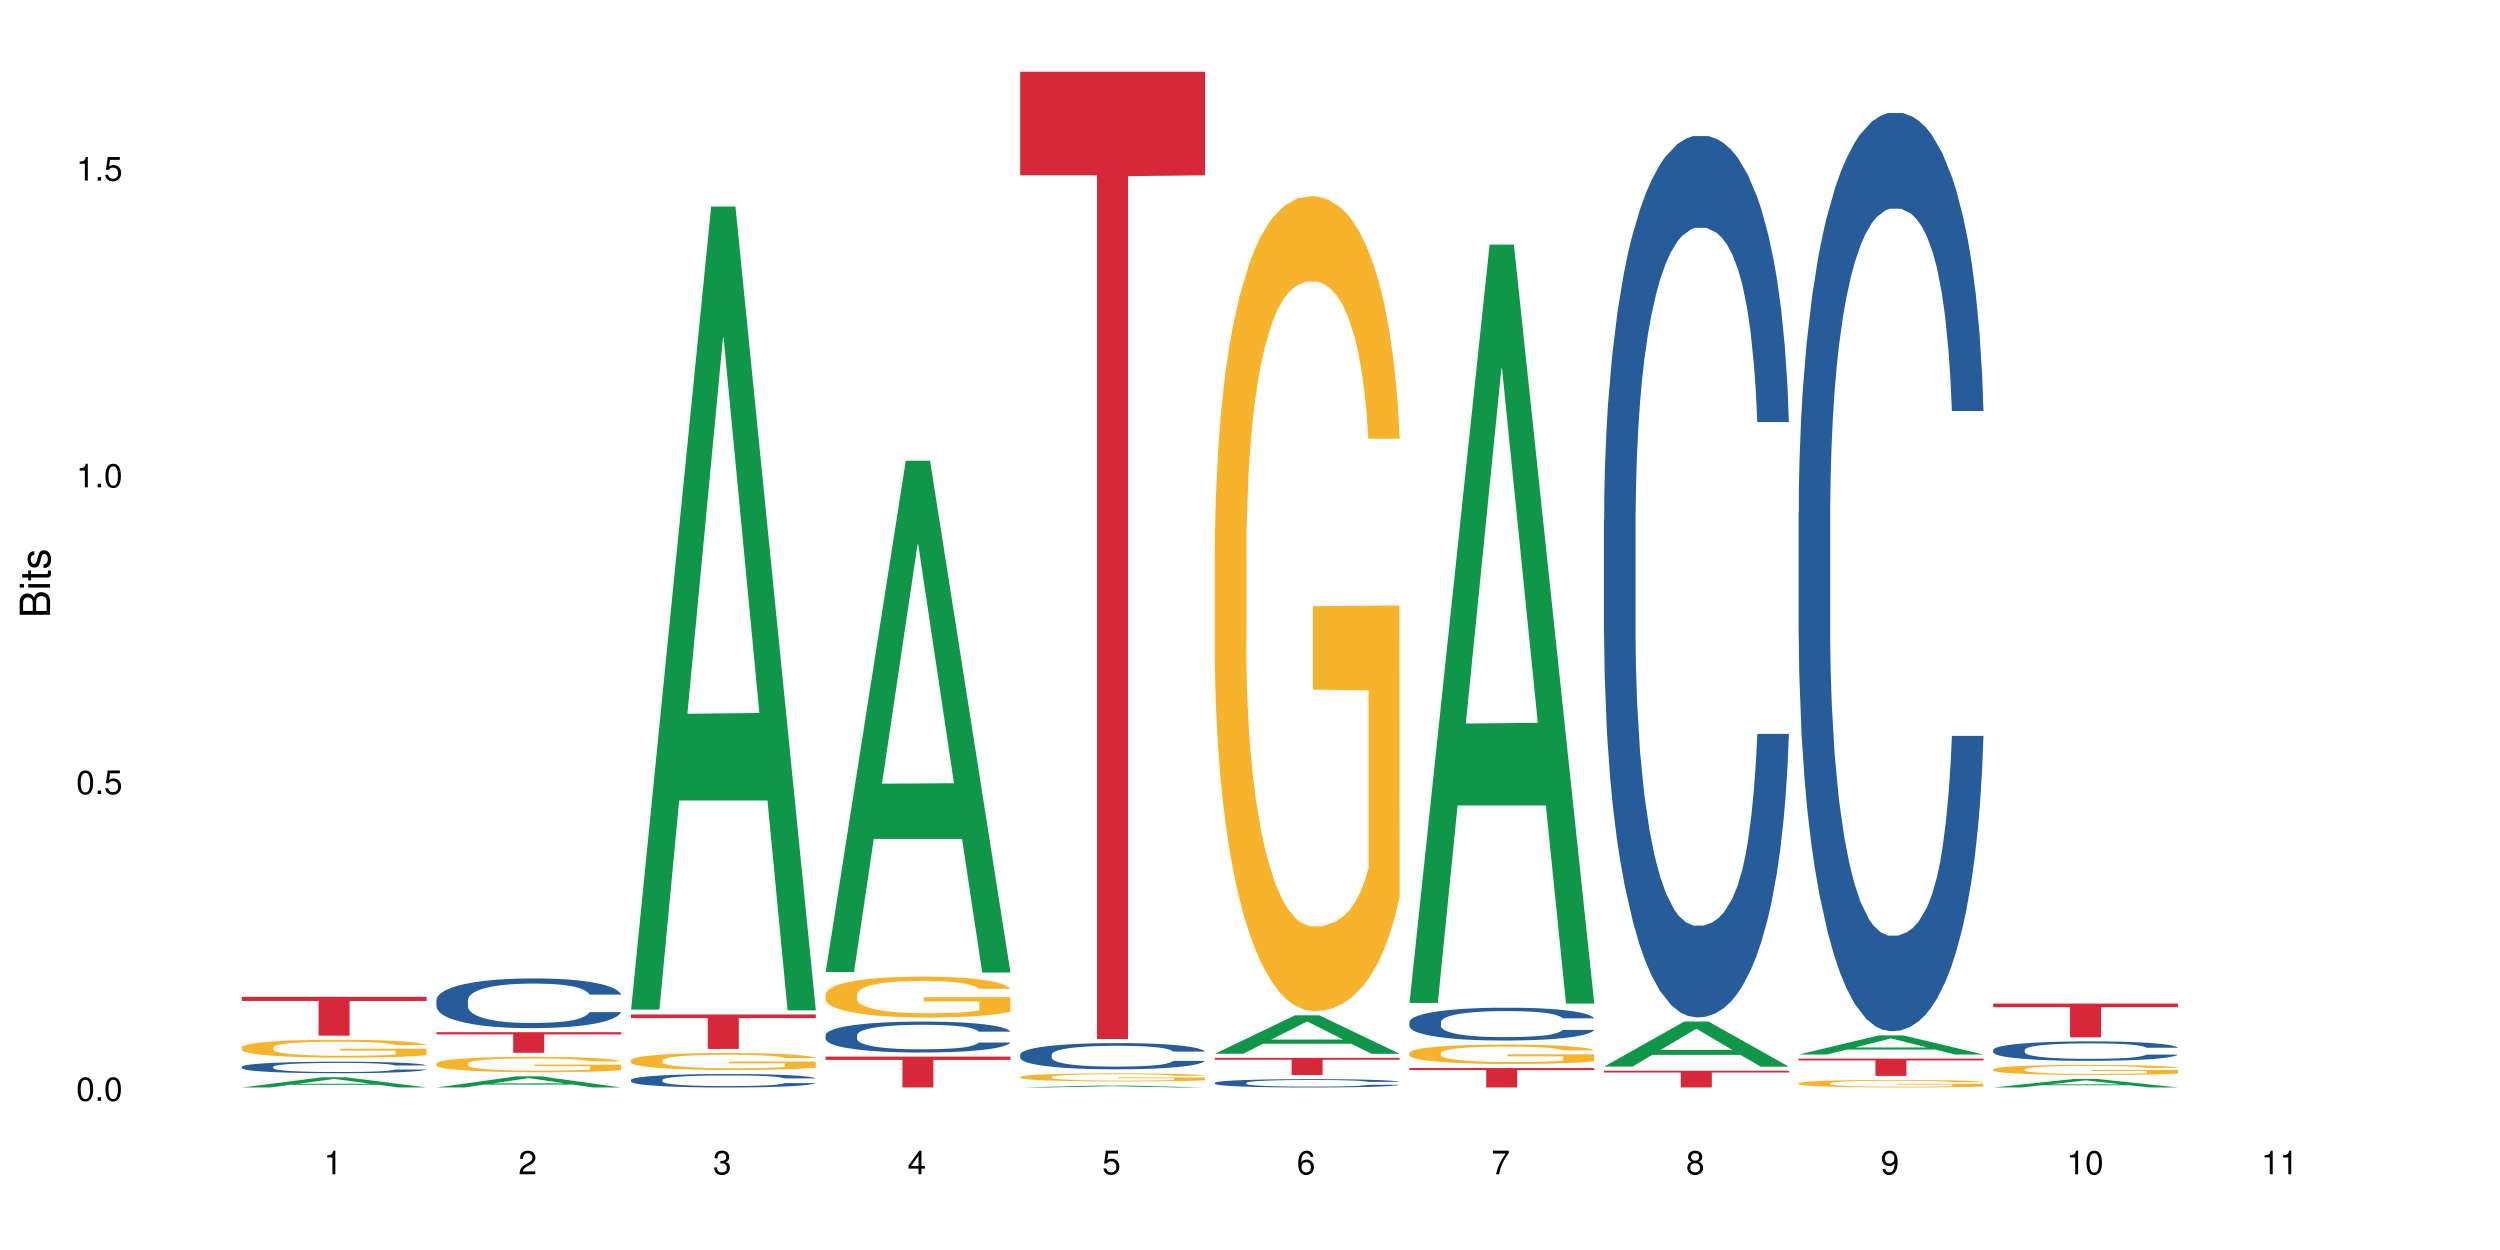 <?xml version="1.0" encoding="UTF-8"?>
<svg xmlns="http://www.w3.org/2000/svg" xmlns:xlink="http://www.w3.org/1999/xlink" width="720pt" height="360pt" viewBox="0 0 720 360" version="1.1">
<defs>
<g>
<symbol overflow="visible" id="glyph0-0">
<path style="stroke:none;" d=""/>
</symbol>
<symbol overflow="visible" id="glyph0-1">
<path style="stroke:none;" d="M 2.641 -6.797 C 2 -6.797 1.422 -6.531 1.078 -6.047 C 0.641 -5.453 0.406 -4.547 0.406 -3.297 C 0.406 -1 1.188 0.219 2.641 0.219 C 4.078 0.219 4.859 -1 4.859 -3.234 C 4.859 -4.562 4.656 -5.438 4.203 -6.047 C 3.844 -6.531 3.281 -6.797 2.641 -6.797 Z M 2.641 -6.047 C 3.547 -6.047 4 -5.125 4 -3.312 C 4 -1.375 3.562 -0.484 2.625 -0.484 C 1.734 -0.484 1.281 -1.422 1.281 -3.281 C 1.281 -5.141 1.734 -6.047 2.641 -6.047 Z M 2.641 -6.047 "/>
</symbol>
<symbol overflow="visible" id="glyph0-2">
<path style="stroke:none;" d="M 1.828 -1 L 0.828 -1 L 0.828 0 L 1.828 0 Z M 1.828 -1 "/>
</symbol>
<symbol overflow="visible" id="glyph0-3">
<path style="stroke:none;" d="M 4.562 -6.797 L 1.062 -6.797 L 0.547 -3.094 L 1.328 -3.094 C 1.719 -3.562 2.047 -3.734 2.578 -3.734 C 3.484 -3.734 4.062 -3.109 4.062 -2.094 C 4.062 -1.125 3.484 -0.531 2.578 -0.531 C 1.828 -0.531 1.375 -0.906 1.188 -1.672 L 0.328 -1.672 C 0.453 -1.109 0.547 -0.844 0.75 -0.594 C 1.125 -0.078 1.828 0.219 2.594 0.219 C 3.969 0.219 4.922 -0.781 4.922 -2.219 C 4.922 -3.562 4.031 -4.484 2.719 -4.484 C 2.25 -4.484 1.859 -4.359 1.469 -4.062 L 1.734 -5.969 L 4.562 -5.969 Z M 4.562 -6.797 "/>
</symbol>
<symbol overflow="visible" id="glyph0-4">
<path style="stroke:none;" d="M 2.484 -4.844 L 2.484 0 L 3.328 0 L 3.328 -6.797 L 2.766 -6.797 C 2.469 -5.75 2.281 -5.609 0.984 -5.453 L 0.984 -4.844 Z M 2.484 -4.844 "/>
</symbol>
<symbol overflow="visible" id="glyph0-5">
<path style="stroke:none;" d="M 4.859 -0.828 L 1.281 -0.828 C 1.359 -1.391 1.672 -1.75 2.5 -2.234 L 3.469 -2.75 C 4.406 -3.266 4.906 -3.969 4.906 -4.812 C 4.906 -5.375 4.672 -5.906 4.266 -6.266 C 3.859 -6.625 3.375 -6.797 2.719 -6.797 C 1.859 -6.797 1.219 -6.5 0.844 -5.922 C 0.609 -5.562 0.5 -5.125 0.484 -4.438 L 1.328 -4.438 C 1.359 -4.906 1.406 -5.188 1.531 -5.406 C 1.75 -5.812 2.188 -6.062 2.703 -6.062 C 3.469 -6.062 4.031 -5.516 4.031 -4.781 C 4.031 -4.25 3.719 -3.797 3.125 -3.438 L 2.234 -2.938 C 0.812 -2.141 0.406 -1.5 0.328 0 L 4.859 0 Z M 4.859 -0.828 "/>
</symbol>
<symbol overflow="visible" id="glyph0-6">
<path style="stroke:none;" d="M 2.125 -3.125 L 2.578 -3.125 C 3.516 -3.125 3.984 -2.703 3.984 -1.891 C 3.984 -1.031 3.469 -0.531 2.578 -0.531 C 1.656 -0.531 1.203 -0.984 1.156 -1.969 L 0.312 -1.969 C 0.344 -1.422 0.438 -1.078 0.609 -0.766 C 0.953 -0.109 1.625 0.219 2.547 0.219 C 3.953 0.219 4.859 -0.609 4.859 -1.906 C 4.859 -2.766 4.516 -3.25 3.703 -3.516 C 4.344 -3.766 4.656 -4.25 4.656 -4.938 C 4.656 -6.109 3.875 -6.797 2.578 -6.797 C 1.203 -6.797 0.484 -6.047 0.453 -4.609 L 1.297 -4.609 C 1.312 -5.016 1.344 -5.25 1.453 -5.453 C 1.641 -5.828 2.062 -6.062 2.594 -6.062 C 3.344 -6.062 3.797 -5.625 3.797 -4.906 C 3.797 -4.422 3.609 -4.141 3.25 -3.984 C 3.016 -3.891 2.719 -3.844 2.125 -3.844 Z M 2.125 -3.125 "/>
</symbol>
<symbol overflow="visible" id="glyph0-7">
<path style="stroke:none;" d="M 3.141 -1.625 L 3.141 0 L 3.984 0 L 3.984 -1.625 L 4.984 -1.625 L 4.984 -2.391 L 3.984 -2.391 L 3.984 -6.797 L 3.359 -6.797 L 0.266 -2.516 L 0.266 -1.625 Z M 3.141 -2.391 L 1 -2.391 L 3.141 -5.359 Z M 3.141 -2.391 "/>
</symbol>
<symbol overflow="visible" id="glyph0-8">
<path style="stroke:none;" d="M 4.781 -5.031 C 4.609 -6.141 3.891 -6.797 2.844 -6.797 C 2.094 -6.797 1.422 -6.438 1.031 -5.828 C 0.609 -5.172 0.406 -4.344 0.406 -3.094 C 0.406 -1.953 0.578 -1.234 0.984 -0.625 C 1.359 -0.078 1.953 0.219 2.703 0.219 C 3.984 0.219 4.922 -0.734 4.922 -2.078 C 4.922 -3.344 4.062 -4.234 2.844 -4.234 C 2.172 -4.234 1.641 -3.969 1.281 -3.469 C 1.281 -5.125 1.828 -6.047 2.797 -6.047 C 3.391 -6.047 3.797 -5.672 3.938 -5.031 Z M 2.734 -3.484 C 3.547 -3.484 4.062 -2.922 4.062 -2 C 4.062 -1.156 3.484 -0.531 2.703 -0.531 C 1.922 -0.531 1.328 -1.188 1.328 -2.047 C 1.328 -2.891 1.906 -3.484 2.734 -3.484 Z M 2.734 -3.484 "/>
</symbol>
<symbol overflow="visible" id="glyph0-9">
<path style="stroke:none;" d="M 4.984 -6.797 L 0.438 -6.797 L 0.438 -5.969 L 4.109 -5.969 C 2.5 -3.656 1.828 -2.234 1.328 0 L 2.219 0 C 2.594 -2.172 3.453 -4.047 4.984 -6.094 Z M 4.984 -6.797 "/>
</symbol>
<symbol overflow="visible" id="glyph0-10">
<path style="stroke:none;" d="M 3.75 -3.578 C 4.453 -4 4.688 -4.344 4.688 -4.984 C 4.688 -6.047 3.844 -6.797 2.641 -6.797 C 1.438 -6.797 0.594 -6.047 0.594 -4.984 C 0.594 -4.359 0.828 -4.016 1.516 -3.578 C 0.734 -3.203 0.359 -2.641 0.359 -1.891 C 0.359 -0.641 1.297 0.219 2.641 0.219 C 3.984 0.219 4.922 -0.641 4.922 -1.875 C 4.922 -2.641 4.531 -3.203 3.75 -3.578 Z M 2.641 -6.047 C 3.359 -6.047 3.812 -5.625 3.812 -4.969 C 3.812 -4.344 3.344 -3.922 2.641 -3.922 C 1.922 -3.922 1.453 -4.344 1.453 -4.984 C 1.453 -5.625 1.922 -6.047 2.641 -6.047 Z M 2.641 -3.203 C 3.484 -3.203 4.062 -2.672 4.062 -1.875 C 4.062 -1.062 3.484 -0.531 2.625 -0.531 C 1.797 -0.531 1.219 -1.078 1.219 -1.875 C 1.219 -2.672 1.797 -3.203 2.641 -3.203 Z M 2.641 -3.203 "/>
</symbol>
<symbol overflow="visible" id="glyph0-11">
<path style="stroke:none;" d="M 0.516 -1.547 C 0.672 -0.438 1.406 0.219 2.438 0.219 C 3.188 0.219 3.859 -0.141 4.266 -0.75 C 4.688 -1.406 4.891 -2.25 4.891 -3.484 C 4.891 -4.625 4.703 -5.359 4.312 -5.953 C 3.938 -6.5 3.344 -6.797 2.594 -6.797 C 1.297 -6.797 0.359 -5.844 0.359 -4.516 C 0.359 -3.25 1.234 -2.344 2.453 -2.344 C 3.094 -2.344 3.562 -2.578 4.016 -3.109 C 4 -1.453 3.469 -0.531 2.5 -0.531 C 1.906 -0.531 1.484 -0.906 1.359 -1.547 Z M 2.578 -6.062 C 3.375 -6.062 3.969 -5.406 3.969 -4.531 C 3.969 -3.688 3.375 -3.094 2.547 -3.094 C 1.734 -3.094 1.234 -3.672 1.234 -4.578 C 1.234 -5.438 1.797 -6.062 2.578 -6.062 Z M 2.578 -6.062 "/>
</symbol>
<symbol overflow="visible" id="glyph1-0">
<path style="stroke:none;" d=""/>
</symbol>
<symbol overflow="visible" id="glyph1-1">
<path style="stroke:none;" d="M 0 -0.953 L 0 -4.891 C 0 -5.719 -0.234 -6.344 -0.734 -6.797 C -1.188 -7.234 -1.812 -7.469 -2.5 -7.469 C -3.547 -7.469 -4.188 -7 -4.625 -5.875 C -4.984 -6.672 -5.641 -7.094 -6.531 -7.094 C -7.156 -7.094 -7.734 -6.859 -8.141 -6.391 C -8.562 -5.938 -8.75 -5.344 -8.75 -4.5 L -8.75 -0.953 Z M -4.984 -2.062 L -7.766 -2.062 L -7.766 -4.219 C -7.766 -4.844 -7.688 -5.203 -7.453 -5.5 C -7.219 -5.812 -6.859 -5.969 -6.375 -5.969 C -5.906 -5.969 -5.531 -5.812 -5.297 -5.5 C -5.062 -5.203 -4.984 -4.844 -4.984 -4.219 Z M -0.984 -2.062 L -4 -2.062 L -4 -4.781 C -4 -5.328 -3.859 -5.688 -3.578 -5.953 C -3.297 -6.219 -2.922 -6.359 -2.484 -6.359 C -2.062 -6.359 -1.688 -6.219 -1.406 -5.953 C -1.109 -5.688 -0.984 -5.328 -0.984 -4.781 Z M -0.984 -2.062 "/>
</symbol>
<symbol overflow="visible" id="glyph1-2">
<path style="stroke:none;" d="M -6.281 -1.797 L -6.281 -0.797 L 0 -0.797 L 0 -1.797 Z M -8.75 -1.797 L -8.75 -0.797 L -7.484 -0.797 L -7.484 -1.797 Z M -8.75 -1.797 "/>
</symbol>
<symbol overflow="visible" id="glyph1-3">
<path style="stroke:none;" d="M -6.281 -3.047 L -6.281 -2.016 L -8.016 -2.016 L -8.016 -1.016 L -6.281 -1.016 L -6.281 -0.172 L -5.469 -0.172 L -5.469 -1.016 L -0.719 -1.016 C -0.078 -1.016 0.281 -1.453 0.281 -2.234 C 0.281 -2.469 0.25 -2.719 0.188 -3.047 L -0.641 -3.047 C -0.609 -2.922 -0.594 -2.766 -0.594 -2.562 C -0.594 -2.141 -0.719 -2.016 -1.156 -2.016 L -5.469 -2.016 L -5.469 -3.047 Z M -6.281 -3.047 "/>
</symbol>
<symbol overflow="visible" id="glyph1-4">
<path style="stroke:none;" d="M -4.531 -5.25 C -5.766 -5.25 -6.469 -4.422 -6.469 -2.969 C -6.469 -1.516 -5.719 -0.562 -4.547 -0.562 C -3.562 -0.562 -3.094 -1.062 -2.734 -2.562 L -2.516 -3.484 C -2.344 -4.188 -2.094 -4.469 -1.625 -4.469 C -1.047 -4.469 -0.641 -3.875 -0.641 -3 C -0.641 -2.453 -0.797 -2 -1.062 -1.75 C -1.25 -1.594 -1.422 -1.531 -1.875 -1.469 L -1.875 -0.406 C -0.422 -0.453 0.281 -1.266 0.281 -2.922 C 0.281 -4.5 -0.5 -5.516 -1.719 -5.516 C -2.656 -5.516 -3.172 -4.984 -3.469 -3.734 L -3.703 -2.766 C -3.891 -1.953 -4.156 -1.609 -4.594 -1.609 C -5.172 -1.609 -5.547 -2.125 -5.547 -2.938 C -5.547 -3.75 -5.203 -4.172 -4.531 -4.203 Z M -4.531 -5.25 "/>
</symbol>
</g>
</defs>
<g id="surface110660">
<rect x="0" y="0" width="720" height="360" style="fill:rgb(100%,100%,100%);fill-opacity:1;stroke:none;"/>
<path style=" stroke:none;fill-rule:nonzero;fill:rgb(6.275%,58.824%,28.235%);fill-opacity:1;" d="M 69.629 313.191 L 69.688 313.191 L 92.723 310.262 L 99.723 310.262 L 122.875 313.195 L 114.738 313.195 L 108.938 312.43 L 83.508 312.43 L 77.82 313.191 L 69.629 313.191 L 85.957 312.113 L 106.605 312.109 L 96.309 310.742 L 96.195 310.738 L 96.082 310.75 L 85.898 312.109 L 85.957 312.113 Z M 69.629 313.191 "/>
<path style=" stroke:none;fill-rule:nonzero;fill:rgb(14.51%,36.078%,60%);fill-opacity:1;" d="M 69.629 307.219 L 69.695 307.215 L 69.695 307.145 L 69.891 307.027 L 70.344 306.883 L 70.797 306.781 L 71.969 306.605 L 73.59 306.434 L 75.277 306.297 L 76.512 306.219 L 77.617 306.16 L 80.148 306.047 L 81.773 305.988 L 83.523 305.938 L 85.668 305.887 L 87.227 305.855 L 90.73 305.809 L 93.328 305.789 L 95.344 305.777 L 99.691 305.777 L 102.289 305.789 L 104.172 305.805 L 106.25 305.828 L 108.004 305.855 L 111.055 305.922 L 113.781 306.008 L 115.016 306.055 L 116.965 306.148 L 118.457 306.242 L 119.496 306.32 L 120.664 306.434 L 121.703 306.566 L 122.484 306.723 L 122.875 306.852 L 113.781 306.852 L 113.328 306.73 L 112.809 306.637 L 111.836 306.512 L 110.859 306.426 L 109.496 306.336 L 108.266 306.281 L 106.574 306.223 L 105.082 306.188 L 103.523 306.16 L 102.031 306.141 L 99.172 306.121 L 95.863 306.121 L 94.629 306.129 L 92.098 306.152 L 90.73 306.176 L 88.785 306.219 L 87.422 306.258 L 85.797 306.316 L 84.695 306.367 L 83.328 306.445 L 82.355 306.516 L 81.254 306.617 L 80.602 306.691 L 80.02 306.777 L 79.5 306.875 L 79.109 306.984 L 78.852 307.094 L 78.719 307.203 L 78.719 307.672 L 78.852 307.781 L 79.176 307.91 L 80.02 308.094 L 81.254 308.254 L 82.68 308.379 L 84.043 308.473 L 84.824 308.516 L 85.863 308.562 L 87.484 308.621 L 89.824 308.684 L 91.188 308.707 L 93.266 308.73 L 95.406 308.742 L 98.266 308.742 L 100.797 308.73 L 102.484 308.715 L 104.238 308.691 L 106.641 308.641 L 108.133 308.594 L 109.434 308.535 L 110.406 308.477 L 111.055 308.43 L 112.031 308.336 L 112.809 308.23 L 113.395 308.125 L 113.781 308.023 L 122.875 308.023 L 122.484 308.145 L 121.898 308.262 L 121.316 308.352 L 120.406 308.457 L 119.367 308.551 L 117.875 308.656 L 116.641 308.727 L 115.016 308.801 L 113.523 308.859 L 111.898 308.91 L 109.496 308.969 L 107.938 309 L 106.25 309.027 L 104.238 309.051 L 101.707 309.074 L 98.977 309.086 L 96.445 309.09 L 93.719 309.082 L 91.707 309.07 L 89.043 309.043 L 85.73 308.988 L 83.328 308.93 L 81.445 308.875 L 79.824 308.812 L 78.004 308.73 L 75.668 308.598 L 74.238 308.496 L 73.266 308.41 L 72.16 308.293 L 71.383 308.188 L 70.473 308.016 L 69.824 307.801 L 69.629 307.637 Z M 69.629 307.219 "/>
<path style=" stroke:none;fill-rule:nonzero;fill:rgb(96.863%,70.196%,16.863%);fill-opacity:1;" d="M 69.629 301.66 L 69.695 301.656 L 69.695 301.562 L 69.953 301.352 L 70.602 301.059 L 71.449 300.82 L 72.355 300.629 L 72.941 300.531 L 73.914 300.391 L 74.758 300.289 L 76.902 300.074 L 79.629 299.879 L 81.121 299.793 L 82.809 299.715 L 85.215 299.625 L 86.316 299.59 L 89.691 299.516 L 93.523 299.469 L 97.746 299.457 L 99.691 299.461 L 102.355 299.48 L 105.992 299.531 L 108.07 299.578 L 109.691 299.625 L 111.379 299.688 L 113.457 299.781 L 115.406 299.891 L 116.965 300.004 L 118.523 300.145 L 119.82 300.297 L 120.926 300.461 L 121.898 300.66 L 122.484 300.824 L 122.875 300.988 L 113.848 300.988 L 113.328 300.824 L 112.742 300.695 L 111.77 300.543 L 110.797 300.43 L 109.82 300.34 L 108.004 300.219 L 106.445 300.141 L 104.496 300.074 L 102.613 300.035 L 100.473 300.004 L 99.172 299.996 L 95.73 299.996 L 92.613 300.027 L 90.797 300.066 L 89.5 300.105 L 87.68 300.176 L 86.578 300.23 L 85.926 300.27 L 83.98 300.414 L 82.68 300.547 L 81.965 300.637 L 81.059 300.777 L 80.406 300.902 L 79.695 301.09 L 79.305 301.23 L 78.785 301.551 L 78.719 302.398 L 78.914 302.578 L 79.305 302.77 L 79.824 302.938 L 80.602 303.117 L 81.383 303.254 L 82.746 303.438 L 83.914 303.559 L 84.824 303.641 L 86.578 303.766 L 87.289 303.809 L 88.98 303.895 L 90.73 303.961 L 92.875 304.016 L 94.5 304.043 L 97.094 304.066 L 100.406 304.066 L 104.305 304.039 L 106.77 304 L 108.457 303.965 L 109.562 303.93 L 110.926 303.879 L 111.898 303.832 L 112.809 303.781 L 113.914 303.699 L 113.914 302.578 L 97.875 302.57 L 97.875 302.047 L 122.809 302.039 L 122.875 303.879 L 121.512 304.008 L 119.82 304.129 L 118.199 304.223 L 116.512 304.301 L 114.109 304.391 L 112.16 304.449 L 109.172 304.516 L 106.445 304.555 L 103.59 304.586 L 101.055 304.598 L 98.07 304.602 L 95.406 304.594 L 92.551 304.566 L 90.277 304.527 L 88.199 304.48 L 86.121 304.418 L 83.523 304.32 L 81.836 304.242 L 80.082 304.141 L 78.332 304.023 L 76.773 303.898 L 75.734 303.801 L 74.695 303.688 L 73.59 303.547 L 72.551 303.387 L 71.773 303.238 L 71.059 303.074 L 70.539 302.922 L 70.02 302.707 L 69.758 302.539 L 69.629 302.395 Z M 69.629 301.66 "/>
<path style=" stroke:none;fill-rule:nonzero;fill:rgb(83.922%,15.686%,22.353%);fill-opacity:1;" d="M 69.629 287.078 L 122.875 287.078 L 122.875 288.277 L 100.684 288.289 L 100.684 298.281 L 91.754 298.281 L 91.754 288.301 L 91.625 288.277 L 69.629 288.277 Z M 69.629 287.078 "/>
<path style=" stroke:none;fill-rule:nonzero;fill:rgb(6.275%,58.824%,28.235%);fill-opacity:1;" d="M 125.676 313.191 L 125.734 313.191 L 148.77 309.984 L 155.77 309.984 L 178.918 313.195 L 170.785 313.195 L 164.984 312.359 L 139.555 312.359 L 133.867 313.191 L 125.676 313.191 L 142 312.012 L 162.652 312.008 L 152.355 310.508 L 152.242 310.508 L 152.129 310.516 L 141.945 312.008 L 142 312.012 Z M 125.676 313.191 "/>
<path style=" stroke:none;fill-rule:nonzero;fill:rgb(14.51%,36.078%,60%);fill-opacity:1;" d="M 125.676 288.02 L 125.742 288.008 L 125.742 287.691 L 125.934 287.195 L 126.391 286.566 L 126.844 286.137 L 128.012 285.363 L 129.637 284.621 L 131.324 284.043 L 132.559 283.703 L 133.664 283.441 L 136.195 282.961 L 137.816 282.711 L 139.57 282.488 L 141.715 282.266 L 143.273 282.137 L 146.777 281.926 L 149.375 281.836 L 151.391 281.797 L 155.738 281.797 L 158.336 281.848 L 160.219 281.914 L 162.297 282.016 L 164.051 282.137 L 167.102 282.422 L 169.828 282.789 L 171.062 283 L 173.012 283.402 L 174.504 283.797 L 175.543 284.137 L 176.711 284.621 L 177.75 285.207 L 178.531 285.875 L 178.918 286.438 L 169.828 286.438 L 169.375 285.914 L 168.855 285.508 L 167.883 284.973 L 166.906 284.594 L 165.543 284.215 L 164.309 283.965 L 162.621 283.719 L 161.129 283.562 L 159.57 283.441 L 158.078 283.363 L 155.219 283.285 L 151.906 283.285 L 150.676 283.312 L 148.141 283.418 L 146.777 283.508 L 144.832 283.691 L 143.469 283.863 L 141.844 284.121 L 140.738 284.344 L 139.375 284.684 L 138.402 284.984 L 137.297 285.418 L 136.648 285.746 L 136.066 286.109 L 135.547 286.543 L 135.156 287 L 134.895 287.484 L 134.766 287.953 L 134.766 289.98 L 134.895 290.453 L 135.219 291 L 136.066 291.801 L 137.297 292.492 L 138.727 293.043 L 140.09 293.434 L 140.871 293.617 L 141.91 293.828 L 143.531 294.086 L 145.871 294.348 L 147.234 294.453 L 149.312 294.559 L 151.453 294.609 L 154.312 294.609 L 156.844 294.559 L 158.531 294.492 L 160.285 294.387 L 162.688 294.168 L 164.18 293.957 L 165.48 293.707 L 166.453 293.461 L 167.102 293.25 L 168.074 292.844 L 168.855 292.402 L 169.441 291.941 L 169.828 291.5 L 178.918 291.5 L 178.531 292.023 L 177.945 292.531 L 177.363 292.91 L 176.453 293.367 L 175.414 293.773 L 173.922 294.23 L 172.688 294.531 L 171.062 294.859 L 169.57 295.109 L 167.945 295.332 L 165.543 295.59 L 163.984 295.723 L 162.297 295.84 L 160.285 295.945 L 157.754 296.035 L 155.023 296.09 L 152.492 296.102 L 149.766 296.074 L 147.754 296.023 L 145.09 295.906 L 141.777 295.672 L 139.375 295.422 L 137.492 295.172 L 135.871 294.91 L 134.051 294.559 L 131.715 293.984 L 130.285 293.539 L 129.312 293.172 L 128.207 292.664 L 127.43 292.203 L 126.52 291.473 L 125.871 290.543 L 125.676 289.824 Z M 125.676 288.02 "/>
<path style=" stroke:none;fill-rule:nonzero;fill:rgb(96.863%,70.196%,16.863%);fill-opacity:1;" d="M 125.676 306.273 L 125.742 306.27 L 125.742 306.188 L 126 306.004 L 126.648 305.754 L 127.492 305.547 L 128.402 305.387 L 128.988 305.301 L 129.961 305.18 L 130.805 305.09 L 132.949 304.906 L 135.676 304.738 L 137.168 304.664 L 138.855 304.594 L 141.258 304.52 L 142.363 304.488 L 145.738 304.426 L 149.57 304.383 L 153.793 304.371 L 155.738 304.375 L 158.402 304.391 L 162.039 304.438 L 164.117 304.477 L 165.738 304.52 L 167.426 304.57 L 169.504 304.652 L 171.453 304.75 L 173.012 304.848 L 174.57 304.969 L 175.867 305.098 L 176.973 305.238 L 177.945 305.41 L 178.531 305.551 L 178.918 305.691 L 169.895 305.691 L 169.375 305.551 L 168.789 305.441 L 167.816 305.309 L 166.844 305.211 L 165.867 305.133 L 164.051 305.027 L 162.492 304.965 L 160.543 304.906 L 158.66 304.871 L 156.52 304.848 L 155.219 304.84 L 151.777 304.84 L 148.66 304.867 L 146.844 304.898 L 145.543 304.93 L 143.727 304.992 L 142.621 305.039 L 141.973 305.074 L 140.027 305.199 L 138.727 305.312 L 138.012 305.391 L 137.105 305.512 L 136.453 305.621 L 135.738 305.781 L 135.352 305.902 L 134.832 306.18 L 134.766 306.91 L 134.961 307.062 L 135.352 307.23 L 135.871 307.375 L 136.648 307.527 L 137.43 307.645 L 138.793 307.805 L 139.961 307.91 L 140.871 307.98 L 142.621 308.09 L 143.336 308.125 L 145.023 308.199 L 146.777 308.254 L 148.922 308.305 L 150.543 308.328 L 153.141 308.348 L 156.453 308.348 L 160.348 308.324 L 162.816 308.289 L 164.504 308.258 L 165.609 308.23 L 166.973 308.184 L 167.945 308.145 L 168.855 308.102 L 169.961 308.031 L 169.961 307.062 L 153.922 307.059 L 153.922 306.605 L 178.855 306.602 L 178.918 308.184 L 177.555 308.293 L 175.867 308.398 L 174.246 308.48 L 172.555 308.551 L 170.152 308.629 L 168.207 308.676 L 165.219 308.734 L 162.492 308.77 L 159.637 308.793 L 157.102 308.805 L 154.117 308.809 L 151.453 308.801 L 148.598 308.777 L 146.324 308.746 L 144.246 308.703 L 142.168 308.652 L 139.57 308.566 L 137.883 308.496 L 136.129 308.414 L 134.375 308.312 L 132.816 308.203 L 131.777 308.117 L 130.742 308.02 L 129.637 307.898 L 128.598 307.762 L 127.82 307.633 L 127.105 307.492 L 126.586 307.359 L 126.066 307.176 L 125.805 307.031 L 125.676 306.906 Z M 125.676 306.273 "/>
<path style=" stroke:none;fill-rule:nonzero;fill:rgb(83.922%,15.686%,22.353%);fill-opacity:1;" d="M 125.676 297.277 L 178.918 297.277 L 178.918 297.91 L 156.73 297.914 L 156.73 303.199 L 147.801 303.199 L 147.801 297.922 L 147.672 297.91 L 125.676 297.91 Z M 125.676 297.277 "/>
<path style=" stroke:none;fill-rule:nonzero;fill:rgb(6.275%,58.824%,28.235%);fill-opacity:1;" d="M 181.723 290.77 L 181.777 290.555 L 204.816 59.484 L 211.812 59.484 L 234.965 290.988 L 226.832 290.988 L 221.031 230.559 L 195.602 230.559 L 189.914 290.77 L 181.723 290.77 L 198.047 205.559 L 218.695 205.34 L 208.402 97.305 L 208.289 97.09 L 208.172 97.742 L 197.992 205.34 L 198.047 205.559 Z M 181.723 290.77 "/>
<path style=" stroke:none;fill-rule:nonzero;fill:rgb(14.51%,36.078%,60%);fill-opacity:1;" d="M 181.723 311.008 L 181.785 311.004 L 181.785 310.918 L 181.98 310.785 L 182.438 310.617 L 182.891 310.5 L 184.059 310.289 L 185.684 310.09 L 187.371 309.934 L 188.605 309.84 L 189.707 309.77 L 192.242 309.637 L 193.863 309.57 L 195.617 309.512 L 197.762 309.449 L 199.32 309.414 L 202.824 309.359 L 205.422 309.336 L 207.434 309.324 L 211.785 309.324 L 214.383 309.336 L 216.266 309.355 L 218.344 309.383 L 220.098 309.414 L 223.148 309.492 L 225.875 309.594 L 227.109 309.648 L 229.059 309.758 L 230.551 309.863 L 231.59 309.957 L 232.758 310.09 L 233.797 310.246 L 234.578 310.43 L 234.965 310.578 L 225.875 310.578 L 225.422 310.438 L 224.902 310.328 L 223.926 310.184 L 222.953 310.082 L 221.59 309.977 L 220.355 309.91 L 218.668 309.844 L 217.176 309.801 L 215.617 309.77 L 214.121 309.75 L 211.266 309.727 L 207.953 309.727 L 206.723 309.734 L 204.188 309.762 L 202.824 309.785 L 200.875 309.836 L 199.512 309.883 L 197.891 309.953 L 196.785 310.012 L 195.422 310.105 L 194.449 310.188 L 193.344 310.305 L 192.695 310.391 L 192.109 310.492 L 191.59 310.609 L 191.203 310.73 L 190.941 310.863 L 190.812 310.992 L 190.812 311.539 L 190.941 311.668 L 191.266 311.816 L 192.109 312.031 L 193.344 312.219 L 194.773 312.367 L 196.137 312.473 L 196.918 312.523 L 197.953 312.578 L 199.578 312.652 L 201.914 312.723 L 203.281 312.75 L 205.355 312.777 L 207.5 312.793 L 210.355 312.793 L 212.891 312.777 L 214.578 312.762 L 216.332 312.73 L 218.734 312.672 L 220.227 312.617 L 221.523 312.547 L 222.5 312.48 L 223.148 312.426 L 224.121 312.312 L 224.902 312.195 L 225.484 312.07 L 225.875 311.949 L 234.965 311.949 L 234.578 312.09 L 233.992 312.23 L 233.406 312.332 L 232.5 312.457 L 231.461 312.566 L 229.965 312.691 L 228.734 312.77 L 227.109 312.859 L 225.617 312.926 L 223.992 312.988 L 221.59 313.059 L 220.031 313.094 L 218.344 313.125 L 216.332 313.152 L 213.797 313.18 L 211.07 313.191 L 208.539 313.195 L 205.812 313.188 L 203.801 313.176 L 201.137 313.145 L 197.824 313.078 L 195.422 313.012 L 193.539 312.945 L 191.918 312.875 L 190.098 312.777 L 187.762 312.621 L 186.332 312.504 L 185.359 312.402 L 184.254 312.266 L 183.477 312.141 L 182.566 311.941 L 181.918 311.691 L 181.723 311.496 Z M 181.723 311.008 "/>
<path style=" stroke:none;fill-rule:nonzero;fill:rgb(96.863%,70.196%,16.863%);fill-opacity:1;" d="M 181.723 305.359 L 181.785 305.352 L 181.785 305.266 L 182.047 305.062 L 182.695 304.785 L 183.539 304.559 L 184.449 304.383 L 185.035 304.289 L 186.008 304.152 L 186.852 304.055 L 188.996 303.855 L 191.723 303.668 L 193.215 303.586 L 194.902 303.512 L 197.305 303.426 L 198.41 303.395 L 201.785 303.324 L 205.617 303.281 L 209.836 303.266 L 211.785 303.27 L 214.449 303.289 L 218.082 303.34 L 220.16 303.383 L 221.785 303.426 L 223.473 303.484 L 225.551 303.574 L 227.5 303.68 L 229.059 303.789 L 230.617 303.922 L 231.914 304.066 L 233.02 304.223 L 233.992 304.406 L 234.578 304.562 L 234.965 304.719 L 225.941 304.719 L 225.422 304.562 L 224.836 304.445 L 223.863 304.297 L 222.891 304.191 L 221.914 304.105 L 220.098 303.988 L 218.539 303.918 L 216.59 303.855 L 214.707 303.816 L 212.566 303.789 L 211.266 303.781 L 207.824 303.781 L 204.707 303.809 L 202.891 303.848 L 201.59 303.883 L 199.773 303.949 L 198.668 304.004 L 198.02 304.039 L 196.07 304.176 L 194.773 304.301 L 194.059 304.387 L 193.148 304.52 L 192.5 304.641 L 191.785 304.816 L 191.398 304.953 L 190.879 305.254 L 190.812 306.059 L 191.008 306.227 L 191.398 306.41 L 191.918 306.57 L 192.695 306.738 L 193.477 306.867 L 194.84 307.043 L 196.008 307.16 L 196.918 307.234 L 198.668 307.355 L 199.383 307.395 L 201.07 307.477 L 202.824 307.539 L 204.969 307.59 L 206.59 307.617 L 209.188 307.641 L 212.5 307.641 L 216.395 307.613 L 218.863 307.578 L 220.551 307.543 L 221.656 307.512 L 223.02 307.461 L 223.992 307.418 L 224.902 307.367 L 226.004 307.293 L 226.004 306.227 L 209.969 306.223 L 209.969 305.723 L 234.902 305.719 L 234.965 307.461 L 233.602 307.582 L 231.914 307.699 L 230.293 307.789 L 228.602 307.863 L 226.199 307.949 L 224.254 308 L 221.266 308.062 L 218.539 308.105 L 215.68 308.129 L 213.148 308.145 L 210.164 308.148 L 207.5 308.141 L 204.645 308.113 L 202.371 308.078 L 200.293 308.031 L 198.215 307.977 L 195.617 307.883 L 193.93 307.805 L 192.176 307.711 L 190.422 307.602 L 188.863 307.48 L 187.824 307.387 L 186.785 307.277 L 185.684 307.145 L 184.645 306.992 L 183.863 306.855 L 183.152 306.699 L 182.633 306.551 L 182.113 306.352 L 181.852 306.191 L 181.723 306.055 Z M 181.723 305.359 "/>
<path style=" stroke:none;fill-rule:nonzero;fill:rgb(83.922%,15.686%,22.353%);fill-opacity:1;" d="M 181.723 292.164 L 234.965 292.164 L 234.965 293.227 L 212.777 293.234 L 212.777 302.09 L 203.848 302.09 L 203.848 293.242 L 203.719 293.227 L 181.723 293.227 Z M 181.723 292.164 "/>
<path style=" stroke:none;fill-rule:nonzero;fill:rgb(6.275%,58.824%,28.235%);fill-opacity:1;" d="M 237.77 279.961 L 237.824 279.82 L 260.863 132.691 L 267.859 132.691 L 291.012 280.098 L 282.879 280.098 L 277.074 241.621 L 251.648 241.621 L 245.961 279.961 L 237.77 279.961 L 254.094 225.703 L 274.742 225.562 L 264.449 156.773 L 264.332 156.637 L 264.219 157.051 L 254.039 225.562 L 254.094 225.703 Z M 237.77 279.961 "/>
<path style=" stroke:none;fill-rule:nonzero;fill:rgb(14.51%,36.078%,60%);fill-opacity:1;" d="M 237.77 298.098 L 237.832 298.086 L 237.832 297.891 L 238.027 297.582 L 238.484 297.191 L 238.938 296.926 L 240.105 296.445 L 241.73 295.98 L 243.418 295.621 L 244.652 295.41 L 245.754 295.25 L 248.289 294.949 L 249.91 294.793 L 251.664 294.656 L 253.805 294.516 L 255.363 294.434 L 258.871 294.305 L 261.469 294.25 L 263.48 294.223 L 267.832 294.223 L 270.43 294.258 L 272.312 294.297 L 274.391 294.363 L 276.145 294.434 L 279.195 294.613 L 281.922 294.844 L 283.156 294.973 L 285.105 295.223 L 286.598 295.469 L 287.637 295.68 L 288.805 295.98 L 289.844 296.348 L 290.621 296.762 L 291.012 297.113 L 281.922 297.113 L 281.469 296.785 L 280.949 296.535 L 279.973 296.199 L 279 295.965 L 277.637 295.73 L 276.402 295.574 L 274.715 295.418 L 273.223 295.32 L 271.664 295.25 L 270.168 295.199 L 267.312 295.152 L 264 295.152 L 262.766 295.168 L 260.234 295.234 L 258.871 295.289 L 256.922 295.402 L 255.559 295.508 L 253.938 295.672 L 252.832 295.809 L 251.469 296.023 L 250.496 296.207 L 249.391 296.477 L 248.742 296.68 L 248.156 296.906 L 247.637 297.176 L 247.25 297.461 L 246.988 297.762 L 246.859 298.055 L 246.859 299.316 L 246.988 299.609 L 247.312 299.949 L 248.156 300.445 L 249.391 300.879 L 250.82 301.219 L 252.184 301.465 L 252.961 301.578 L 254 301.707 L 255.625 301.871 L 257.961 302.031 L 259.324 302.098 L 261.402 302.164 L 263.547 302.195 L 266.402 302.195 L 268.938 302.164 L 270.625 302.121 L 272.379 302.059 L 274.781 301.918 L 276.273 301.789 L 277.57 301.633 L 278.547 301.48 L 279.195 301.348 L 280.168 301.098 L 280.949 300.82 L 281.531 300.535 L 281.922 300.258 L 291.012 300.258 L 290.621 300.586 L 290.039 300.902 L 289.453 301.137 L 288.547 301.422 L 287.508 301.676 L 286.012 301.961 L 284.777 302.145 L 283.156 302.352 L 281.664 302.504 L 280.039 302.641 L 277.637 302.805 L 276.078 302.887 L 274.391 302.961 L 272.379 303.023 L 269.844 303.082 L 267.117 303.113 L 264.586 303.121 L 261.859 303.105 L 259.844 303.074 L 257.184 303 L 253.871 302.855 L 251.469 302.699 L 249.586 302.547 L 247.961 302.383 L 246.145 302.164 L 243.809 301.805 L 242.379 301.527 L 241.406 301.301 L 240.301 300.984 L 239.523 300.699 L 238.613 300.242 L 237.965 299.664 L 237.77 299.219 Z M 237.77 298.098 "/>
<path style=" stroke:none;fill-rule:nonzero;fill:rgb(96.863%,70.196%,16.863%);fill-opacity:1;" d="M 237.77 286.316 L 237.832 286.305 L 237.832 286.09 L 238.094 285.605 L 238.742 284.941 L 239.586 284.391 L 240.496 283.961 L 241.078 283.734 L 242.055 283.414 L 242.898 283.176 L 245.039 282.691 L 247.77 282.242 L 249.262 282.047 L 250.949 281.863 L 253.352 281.66 L 254.457 281.586 L 257.832 281.414 L 261.664 281.305 L 265.883 281.273 L 267.832 281.285 L 270.492 281.328 L 274.129 281.445 L 276.207 281.551 L 277.832 281.66 L 279.52 281.801 L 281.598 282.016 L 283.547 282.273 L 285.105 282.531 L 286.66 282.852 L 287.961 283.199 L 289.066 283.574 L 290.039 284.027 L 290.621 284.402 L 291.012 284.777 L 281.988 284.777 L 281.469 284.402 L 280.883 284.113 L 279.91 283.758 L 278.934 283.5 L 277.961 283.293 L 276.145 283.016 L 274.586 282.844 L 272.637 282.691 L 270.754 282.594 L 268.609 282.531 L 267.312 282.508 L 263.871 282.508 L 260.754 282.586 L 258.938 282.672 L 257.637 282.758 L 255.82 282.918 L 254.715 283.047 L 254.066 283.133 L 252.117 283.465 L 250.82 283.77 L 250.105 283.973 L 249.195 284.293 L 248.547 284.586 L 247.832 285.016 L 247.441 285.336 L 246.922 286.07 L 246.859 288.004 L 247.055 288.414 L 247.441 288.855 L 247.961 289.242 L 248.742 289.652 L 249.52 289.961 L 250.883 290.383 L 252.055 290.66 L 252.961 290.844 L 254.715 291.133 L 255.43 291.23 L 257.117 291.426 L 258.871 291.574 L 261.016 291.703 L 262.637 291.77 L 265.234 291.824 L 268.547 291.824 L 272.441 291.758 L 274.91 291.672 L 276.598 291.586 L 277.703 291.512 L 279.066 291.395 L 280.039 291.285 L 280.949 291.168 L 282.051 290.984 L 282.051 288.414 L 266.016 288.402 L 266.016 287.199 L 290.949 287.188 L 291.012 291.395 L 289.648 291.684 L 287.961 291.961 L 286.336 292.18 L 284.648 292.359 L 282.246 292.566 L 280.297 292.695 L 277.312 292.844 L 274.586 292.941 L 271.727 293.008 L 269.195 293.039 L 266.207 293.051 L 263.547 293.027 L 260.688 292.965 L 258.418 292.879 L 256.34 292.77 L 254.262 292.629 L 251.664 292.402 L 249.977 292.223 L 248.223 291.996 L 246.469 291.727 L 244.91 291.438 L 243.871 291.211 L 242.832 290.953 L 241.73 290.629 L 240.691 290.262 L 239.91 289.93 L 239.195 289.555 L 238.676 289.199 L 238.156 288.715 L 237.898 288.328 L 237.77 287.996 Z M 237.77 286.316 "/>
<path style=" stroke:none;fill-rule:nonzero;fill:rgb(83.922%,15.686%,22.353%);fill-opacity:1;" d="M 237.77 304.297 L 291.012 304.297 L 291.012 305.25 L 268.82 305.258 L 268.82 313.195 L 259.895 313.195 L 259.895 305.266 L 259.766 305.25 L 237.77 305.25 Z M 237.77 304.297 "/>
<path style=" stroke:none;fill-rule:nonzero;fill:rgb(6.275%,58.824%,28.235%);fill-opacity:1;" d="M 293.816 313.195 L 293.871 313.195 L 316.91 312.625 L 323.906 312.625 L 347.059 313.195 L 338.926 313.195 L 333.121 313.047 L 307.695 313.047 L 302.008 313.195 L 293.816 313.195 L 310.141 312.984 L 330.789 312.984 L 320.492 312.719 L 320.266 312.719 L 310.082 312.984 L 310.141 312.984 Z M 293.816 313.195 "/>
<path style=" stroke:none;fill-rule:nonzero;fill:rgb(14.51%,36.078%,60%);fill-opacity:1;" d="M 293.816 303.695 L 293.879 303.691 L 293.879 303.523 L 294.074 303.262 L 294.527 302.93 L 294.984 302.703 L 296.152 302.297 L 297.777 301.902 L 299.465 301.598 L 300.699 301.418 L 301.801 301.281 L 304.332 301.027 L 305.957 300.895 L 307.711 300.777 L 309.852 300.66 L 311.41 300.59 L 314.918 300.48 L 317.516 300.434 L 319.527 300.414 L 323.879 300.414 L 326.477 300.441 L 328.359 300.473 L 330.438 300.531 L 332.191 300.59 L 335.242 300.742 L 337.969 300.938 L 339.203 301.047 L 341.148 301.262 L 342.645 301.469 L 343.684 301.648 L 344.852 301.902 L 345.891 302.215 L 346.668 302.566 L 347.059 302.863 L 337.969 302.863 L 337.516 302.586 L 336.996 302.371 L 336.02 302.09 L 335.047 301.891 L 333.684 301.688 L 332.449 301.559 L 330.762 301.426 L 329.266 301.344 L 327.711 301.281 L 326.215 301.242 L 323.359 301.199 L 320.047 301.199 L 318.812 301.211 L 316.281 301.27 L 314.918 301.316 L 312.969 301.414 L 311.605 301.504 L 309.984 301.641 L 308.879 301.758 L 307.516 301.938 L 306.543 302.098 L 305.438 302.324 L 304.789 302.496 L 304.203 302.688 L 303.684 302.918 L 303.293 303.16 L 303.035 303.414 L 302.906 303.664 L 302.906 304.73 L 303.035 304.98 L 303.359 305.27 L 304.203 305.691 L 305.438 306.059 L 306.867 306.348 L 308.23 306.555 L 309.008 306.648 L 310.047 306.762 L 311.672 306.898 L 314.008 307.035 L 315.371 307.094 L 317.449 307.148 L 319.594 307.176 L 322.449 307.176 L 324.98 307.148 L 326.672 307.113 L 328.422 307.059 L 330.824 306.941 L 332.32 306.828 L 333.617 306.699 L 334.594 306.566 L 335.242 306.457 L 336.215 306.242 L 336.996 306.008 L 337.578 305.766 L 337.969 305.531 L 347.059 305.531 L 346.668 305.809 L 346.086 306.078 L 345.5 306.277 L 344.59 306.52 L 343.551 306.734 L 342.059 306.977 L 340.824 307.133 L 339.203 307.305 L 337.707 307.438 L 336.086 307.555 L 333.684 307.691 L 332.125 307.762 L 330.438 307.824 L 328.422 307.879 L 325.891 307.926 L 323.164 307.953 L 320.633 307.961 L 317.906 307.949 L 315.891 307.922 L 313.23 307.859 L 309.918 307.734 L 307.516 307.602 L 305.633 307.473 L 304.008 307.332 L 302.191 307.148 L 299.852 306.844 L 298.426 306.609 L 297.449 306.414 L 296.348 306.148 L 295.566 305.906 L 294.66 305.52 L 294.008 305.027 L 293.816 304.648 Z M 293.816 303.695 "/>
<path style=" stroke:none;fill-rule:nonzero;fill:rgb(96.863%,70.196%,16.863%);fill-opacity:1;" d="M 293.816 310.129 L 293.879 310.125 L 293.879 310.082 L 294.141 309.988 L 294.789 309.855 L 295.633 309.75 L 296.543 309.664 L 297.125 309.621 L 298.102 309.559 L 298.945 309.512 L 301.086 309.414 L 303.812 309.328 L 305.309 309.289 L 306.996 309.254 L 309.398 309.211 L 310.504 309.199 L 313.879 309.164 L 317.711 309.145 L 321.93 309.137 L 323.879 309.137 L 326.539 309.148 L 330.176 309.172 L 332.254 309.191 L 333.879 309.211 L 335.566 309.238 L 337.645 309.281 L 339.59 309.332 L 341.148 309.383 L 342.707 309.445 L 344.008 309.516 L 345.109 309.59 L 346.086 309.676 L 346.668 309.75 L 347.059 309.824 L 338.035 309.824 L 337.516 309.75 L 336.93 309.695 L 335.957 309.625 L 334.98 309.574 L 334.008 309.535 L 332.191 309.48 L 330.633 309.445 L 328.684 309.414 L 326.801 309.395 L 324.656 309.383 L 323.359 309.379 L 319.918 309.379 L 316.801 309.395 L 314.984 309.41 L 313.684 309.43 L 311.867 309.461 L 310.762 309.484 L 310.113 309.504 L 308.164 309.566 L 306.867 309.625 L 306.152 309.668 L 305.242 309.73 L 304.594 309.789 L 303.879 309.871 L 303.488 309.934 L 302.969 310.078 L 302.906 310.461 L 303.102 310.539 L 303.488 310.625 L 304.008 310.703 L 304.789 310.781 L 305.566 310.844 L 306.93 310.926 L 308.102 310.98 L 309.008 311.02 L 310.762 311.074 L 311.477 311.094 L 313.164 311.133 L 314.918 311.16 L 317.059 311.188 L 318.684 311.199 L 321.281 311.211 L 324.594 311.211 L 328.488 311.199 L 330.957 311.18 L 332.645 311.164 L 333.746 311.148 L 335.113 311.125 L 336.086 311.105 L 336.996 311.082 L 338.098 311.047 L 338.098 310.539 L 322.059 310.539 L 322.059 310.301 L 346.992 310.301 L 347.059 311.125 L 345.695 311.184 L 344.008 311.238 L 342.383 311.281 L 340.695 311.316 L 338.293 311.355 L 336.344 311.383 L 333.359 311.41 L 330.633 311.43 L 327.773 311.441 L 325.242 311.449 L 322.254 311.449 L 319.594 311.445 L 316.734 311.434 L 314.465 311.418 L 312.387 311.395 L 310.309 311.367 L 307.711 311.324 L 306.023 311.289 L 304.27 311.242 L 302.516 311.191 L 300.957 311.133 L 299.918 311.09 L 298.879 311.039 L 297.777 310.977 L 296.738 310.902 L 295.957 310.84 L 295.242 310.766 L 294.723 310.695 L 294.203 310.598 L 293.945 310.523 L 293.816 310.457 Z M 293.816 310.129 "/>
<path style=" stroke:none;fill-rule:nonzero;fill:rgb(83.922%,15.686%,22.353%);fill-opacity:1;" d="M 293.816 20.664 L 347.059 20.664 L 347.059 50.48 L 324.867 50.742 L 324.867 299.238 L 315.941 299.238 L 315.941 51.004 L 315.812 50.48 L 293.816 50.48 Z M 293.816 20.664 "/>
<path style=" stroke:none;fill-rule:nonzero;fill:rgb(6.275%,58.824%,28.235%);fill-opacity:1;" d="M 349.859 303.48 L 349.918 303.473 L 372.957 292.41 L 379.953 292.41 L 403.105 303.492 L 394.973 303.492 L 389.168 300.598 L 363.742 300.598 L 358.051 303.48 L 349.859 303.48 L 366.188 299.402 L 386.836 299.391 L 376.539 294.219 L 376.426 294.211 L 376.312 294.242 L 366.129 299.391 L 366.188 299.402 Z M 349.859 303.48 "/>
<path style=" stroke:none;fill-rule:nonzero;fill:rgb(14.51%,36.078%,60%);fill-opacity:1;" d="M 349.859 311.84 L 349.926 311.836 L 349.926 311.785 L 350.121 311.703 L 350.574 311.598 L 351.031 311.523 L 352.199 311.395 L 353.82 311.27 L 355.512 311.172 L 356.742 311.117 L 357.848 311.07 L 360.379 310.992 L 362.004 310.949 L 363.758 310.91 L 365.898 310.875 L 367.457 310.852 L 370.965 310.816 L 373.562 310.801 L 375.574 310.797 L 379.926 310.797 L 382.523 310.805 L 384.406 310.816 L 386.484 310.832 L 388.234 310.852 L 391.289 310.902 L 394.016 310.961 L 395.25 310.996 L 397.195 311.066 L 398.691 311.133 L 399.73 311.188 L 400.898 311.27 L 401.938 311.367 L 402.715 311.48 L 403.105 311.574 L 394.016 311.574 L 393.559 311.488 L 393.039 311.418 L 392.066 311.328 L 391.094 311.266 L 389.73 311.203 L 388.496 311.16 L 386.809 311.117 L 385.312 311.09 L 383.754 311.07 L 382.262 311.059 L 379.406 311.047 L 376.094 311.047 L 374.859 311.051 L 372.328 311.066 L 370.965 311.082 L 369.016 311.113 L 367.652 311.141 L 366.027 311.188 L 364.926 311.223 L 363.562 311.281 L 362.586 311.332 L 361.484 311.402 L 360.836 311.457 L 360.25 311.52 L 359.73 311.594 L 359.34 311.668 L 359.082 311.75 L 358.953 311.828 L 358.953 312.168 L 359.082 312.246 L 359.406 312.34 L 360.25 312.473 L 361.484 312.59 L 362.914 312.684 L 364.277 312.75 L 365.055 312.777 L 366.094 312.812 L 367.719 312.859 L 370.055 312.902 L 371.418 312.918 L 373.496 312.938 L 375.641 312.945 L 378.496 312.945 L 381.027 312.938 L 382.715 312.926 L 384.469 312.91 L 386.871 312.871 L 388.367 312.836 L 389.664 312.793 L 390.637 312.754 L 391.289 312.719 L 392.262 312.648 L 393.039 312.574 L 393.625 312.5 L 394.016 312.422 L 403.105 312.422 L 402.715 312.512 L 402.133 312.598 L 401.547 312.66 L 400.637 312.738 L 399.598 312.805 L 398.105 312.883 L 396.871 312.934 L 395.25 312.988 L 393.754 313.027 L 392.133 313.066 L 389.73 313.109 L 388.172 313.133 L 386.484 313.152 L 384.469 313.168 L 381.938 313.184 L 379.211 313.195 L 376.68 313.195 L 373.949 313.191 L 371.938 313.184 L 369.277 313.164 L 365.965 313.125 L 363.562 313.082 L 361.68 313.039 L 360.055 312.996 L 358.238 312.938 L 355.898 312.84 L 354.473 312.766 L 353.496 312.703 L 352.395 312.617 L 351.613 312.543 L 350.707 312.418 L 350.055 312.262 L 349.859 312.145 Z M 349.859 311.84 "/>
<path style=" stroke:none;fill-rule:nonzero;fill:rgb(96.863%,70.196%,16.863%);fill-opacity:1;" d="M 349.859 157.012 L 349.926 156.797 L 349.926 152.512 L 350.188 142.863 L 350.836 129.57 L 351.68 118.633 L 352.59 110.059 L 353.172 105.555 L 354.148 99.121 L 354.992 94.406 L 357.133 84.758 L 359.859 75.75 L 361.355 71.891 L 363.043 68.246 L 365.445 64.172 L 366.547 62.672 L 369.926 59.242 L 373.758 57.098 L 377.977 56.453 L 379.926 56.668 L 382.586 57.527 L 386.223 59.887 L 388.301 62.027 L 389.926 64.172 L 391.613 66.961 L 393.691 71.25 L 395.637 76.395 L 397.195 81.539 L 398.754 87.973 L 400.055 94.832 L 401.156 102.34 L 402.133 111.344 L 402.715 118.848 L 403.105 126.352 L 394.078 126.352 L 393.559 118.848 L 392.977 113.059 L 392 105.984 L 391.027 100.836 L 390.055 96.762 L 388.234 91.188 L 386.676 87.758 L 384.73 84.758 L 382.848 82.828 L 380.703 81.539 L 379.406 81.113 L 375.965 81.113 L 372.848 82.613 L 371.027 84.328 L 369.73 86.043 L 367.914 89.258 L 366.809 91.832 L 366.16 93.547 L 364.211 100.195 L 362.914 106.199 L 362.199 110.27 L 361.289 116.703 L 360.641 122.492 L 359.926 131.07 L 359.535 137.5 L 359.016 152.082 L 358.953 190.676 L 359.145 198.824 L 359.535 207.613 L 360.055 215.332 L 360.836 223.48 L 361.613 229.699 L 362.977 238.062 L 364.145 243.637 L 365.055 247.281 L 366.809 253.07 L 367.523 255 L 369.211 258.859 L 370.965 261.859 L 373.105 264.434 L 374.73 265.719 L 377.328 266.793 L 380.641 266.793 L 384.535 265.504 L 387.004 263.789 L 388.691 262.074 L 389.793 260.574 L 391.156 258.215 L 392.133 256.07 L 393.039 253.711 L 394.145 250.066 L 394.145 198.824 L 378.105 198.609 L 378.105 174.594 L 403.039 174.379 L 403.105 258.215 L 401.742 264.004 L 400.055 269.578 L 398.43 273.867 L 396.742 277.512 L 394.34 281.586 L 392.391 284.16 L 389.406 287.16 L 386.676 289.09 L 383.82 290.379 L 381.289 291.02 L 378.301 291.234 L 375.641 290.805 L 372.781 289.52 L 370.508 287.805 L 368.434 285.66 L 366.355 282.871 L 363.758 278.371 L 362.066 274.727 L 360.316 270.223 L 358.562 264.863 L 357.004 259.074 L 355.965 254.57 L 354.926 249.426 L 353.82 242.992 L 352.781 235.703 L 352.004 229.055 L 351.289 221.551 L 350.77 214.477 L 350.25 204.828 L 349.992 197.109 L 349.859 190.461 Z M 349.859 157.012 "/>
<path style=" stroke:none;fill-rule:nonzero;fill:rgb(83.922%,15.686%,22.353%);fill-opacity:1;" d="M 349.859 304.668 L 403.105 304.668 L 403.105 305.195 L 380.914 305.203 L 380.914 309.621 L 371.988 309.621 L 371.988 305.207 L 371.859 305.195 L 349.859 305.195 Z M 349.859 304.668 "/>
<path style=" stroke:none;fill-rule:nonzero;fill:rgb(6.275%,58.824%,28.235%);fill-opacity:1;" d="M 405.906 288.84 L 405.965 288.633 L 429.004 70.441 L 436 70.441 L 459.152 289.043 L 451.016 289.043 L 445.215 231.98 L 419.789 231.98 L 414.098 288.84 L 405.906 288.84 L 422.234 208.375 L 442.883 208.172 L 432.586 106.156 L 432.473 105.953 L 432.359 106.566 L 422.176 208.172 L 422.234 208.375 Z M 405.906 288.84 "/>
<path style=" stroke:none;fill-rule:nonzero;fill:rgb(14.51%,36.078%,60%);fill-opacity:1;" d="M 405.906 294.332 L 405.973 294.324 L 405.973 294.117 L 406.168 293.789 L 406.621 293.371 L 407.078 293.086 L 408.246 292.578 L 409.867 292.086 L 411.555 291.707 L 412.789 291.48 L 413.895 291.309 L 416.426 290.988 L 418.051 290.824 L 419.805 290.676 L 421.945 290.531 L 423.504 290.445 L 427.012 290.305 L 429.609 290.246 L 431.621 290.219 L 435.973 290.219 L 438.566 290.254 L 440.453 290.297 L 442.527 290.367 L 444.281 290.445 L 447.336 290.633 L 450.062 290.875 L 451.293 291.016 L 453.242 291.281 L 454.734 291.543 L 455.773 291.766 L 456.945 292.086 L 457.984 292.473 L 458.762 292.914 L 459.152 293.285 L 450.062 293.285 L 449.605 292.941 L 449.086 292.672 L 448.113 292.32 L 447.141 292.066 L 445.777 291.816 L 444.543 291.652 L 442.855 291.488 L 441.359 291.387 L 439.801 291.309 L 438.309 291.258 L 435.453 291.203 L 432.141 291.203 L 430.906 291.223 L 428.375 291.289 L 427.012 291.352 L 425.062 291.473 L 423.699 291.586 L 422.074 291.758 L 420.973 291.902 L 419.609 292.129 L 418.633 292.328 L 417.531 292.613 L 416.883 292.828 L 416.297 293.07 L 415.777 293.355 L 415.387 293.656 L 415.129 293.977 L 414.996 294.289 L 414.996 295.629 L 415.129 295.938 L 415.453 296.301 L 416.297 296.828 L 417.531 297.285 L 418.957 297.648 L 420.324 297.91 L 421.102 298.031 L 422.141 298.168 L 423.766 298.34 L 426.102 298.512 L 427.465 298.582 L 429.543 298.652 L 431.684 298.688 L 434.543 298.688 L 437.074 298.652 L 438.762 298.609 L 440.516 298.539 L 442.918 298.391 L 444.41 298.254 L 445.711 298.09 L 446.684 297.926 L 447.336 297.789 L 448.309 297.52 L 449.086 297.227 L 449.672 296.922 L 450.062 296.629 L 459.152 296.629 L 458.762 296.977 L 458.176 297.312 L 457.594 297.562 L 456.684 297.867 L 455.645 298.133 L 454.152 298.434 L 452.918 298.633 L 451.293 298.852 L 449.801 299.016 L 448.18 299.16 L 445.777 299.336 L 444.219 299.422 L 442.527 299.5 L 440.516 299.566 L 437.984 299.629 L 435.258 299.664 L 432.723 299.672 L 429.996 299.652 L 427.984 299.621 L 425.32 299.543 L 422.012 299.387 L 419.609 299.223 L 417.727 299.059 L 416.102 298.887 L 414.285 298.652 L 411.945 298.27 L 410.52 297.977 L 409.543 297.734 L 408.441 297.398 L 407.66 297.098 L 406.75 296.613 L 406.102 296 L 405.906 295.523 Z M 405.906 294.332 "/>
<path style=" stroke:none;fill-rule:nonzero;fill:rgb(96.863%,70.196%,16.863%);fill-opacity:1;" d="M 405.906 303.238 L 405.973 303.234 L 405.973 303.133 L 406.23 302.902 L 406.883 302.586 L 407.727 302.324 L 408.633 302.121 L 409.219 302.016 L 410.191 301.859 L 411.039 301.75 L 413.18 301.52 L 415.906 301.305 L 417.402 301.215 L 419.09 301.125 L 421.492 301.031 L 422.594 300.992 L 425.973 300.914 L 429.801 300.859 L 434.023 300.848 L 435.973 300.852 L 438.633 300.871 L 442.27 300.926 L 444.348 300.98 L 445.969 301.031 L 447.66 301.098 L 449.738 301.199 L 451.684 301.32 L 453.242 301.441 L 454.801 301.598 L 456.102 301.758 L 457.203 301.938 L 458.176 302.152 L 458.762 302.332 L 459.152 302.508 L 450.125 302.508 L 449.605 302.332 L 449.023 302.191 L 448.047 302.023 L 447.074 301.902 L 446.102 301.805 L 444.281 301.672 L 442.723 301.59 L 440.777 301.52 L 438.895 301.473 L 436.75 301.441 L 435.453 301.434 L 432.012 301.434 L 428.895 301.469 L 427.074 301.508 L 425.777 301.551 L 423.957 301.625 L 422.855 301.688 L 422.207 301.73 L 420.258 301.887 L 418.957 302.031 L 418.246 302.125 L 417.336 302.281 L 416.688 302.418 L 415.973 302.621 L 415.582 302.773 L 415.062 303.121 L 414.996 304.039 L 415.191 304.234 L 415.582 304.441 L 416.102 304.629 L 416.883 304.82 L 417.66 304.969 L 419.023 305.168 L 420.191 305.301 L 421.102 305.387 L 422.855 305.523 L 423.57 305.57 L 425.258 305.664 L 427.012 305.734 L 429.152 305.797 L 430.777 305.828 L 433.375 305.852 L 436.684 305.852 L 440.582 305.82 L 443.047 305.781 L 444.738 305.738 L 445.84 305.703 L 447.203 305.648 L 448.18 305.598 L 449.086 305.539 L 450.191 305.453 L 450.191 304.234 L 434.152 304.23 L 434.152 303.656 L 459.086 303.652 L 459.152 305.648 L 457.789 305.785 L 456.102 305.918 L 454.477 306.02 L 452.789 306.105 L 450.387 306.203 L 448.438 306.266 L 445.449 306.336 L 442.723 306.383 L 439.867 306.414 L 437.336 306.43 L 434.348 306.434 L 431.684 306.422 L 428.828 306.395 L 426.555 306.352 L 424.477 306.301 L 422.398 306.234 L 419.805 306.129 L 418.113 306.039 L 416.363 305.934 L 414.609 305.805 L 413.051 305.668 L 412.012 305.562 L 410.973 305.438 L 409.867 305.285 L 408.828 305.113 L 408.051 304.953 L 407.336 304.773 L 406.816 304.605 L 406.297 304.379 L 406.039 304.191 L 405.906 304.035 Z M 405.906 303.238 "/>
<path style=" stroke:none;fill-rule:nonzero;fill:rgb(83.922%,15.686%,22.353%);fill-opacity:1;" d="M 405.906 307.609 L 459.152 307.609 L 459.152 308.207 L 436.961 308.211 L 436.961 313.195 L 428.035 313.195 L 428.035 308.219 L 427.902 308.207 L 405.906 308.207 Z M 405.906 307.609 "/>
<path style=" stroke:none;fill-rule:nonzero;fill:rgb(6.275%,58.824%,28.235%);fill-opacity:1;" d="M 461.953 307.188 L 462.012 307.176 L 485.051 294.207 L 492.047 294.207 L 515.199 307.203 L 507.062 307.203 L 501.262 303.809 L 475.832 303.809 L 470.145 307.188 L 461.953 307.188 L 478.281 302.406 L 498.93 302.395 L 488.633 296.332 L 488.52 296.32 L 488.406 296.355 L 478.223 302.395 L 478.281 302.406 Z M 461.953 307.188 "/>
<path style=" stroke:none;fill-rule:nonzero;fill:rgb(14.51%,36.078%,60%);fill-opacity:1;" d="M 461.953 149.633 L 462.02 149.398 L 462.02 143.832 L 462.215 135.012 L 462.668 123.875 L 463.121 116.219 L 464.293 102.527 L 465.914 89.301 L 467.602 79.09 L 468.836 73.059 L 469.941 68.418 L 472.473 59.832 L 474.098 55.422 L 475.848 51.477 L 477.992 47.535 L 479.551 45.215 L 483.059 41.5 L 485.652 39.875 L 487.668 39.18 L 492.016 39.18 L 494.613 40.109 L 496.496 41.27 L 498.574 43.125 L 500.328 45.215 L 503.379 50.316 L 506.109 56.816 L 507.34 60.527 L 509.289 67.723 L 510.781 74.684 L 511.82 80.715 L 512.992 89.301 L 514.027 99.742 L 514.809 111.578 L 515.199 121.555 L 506.109 121.555 L 505.652 112.273 L 505.133 105.078 L 504.16 95.566 L 503.188 88.836 L 501.82 82.109 L 500.59 77.699 L 498.898 73.289 L 497.406 70.504 L 495.848 68.418 L 494.355 67.023 L 491.496 65.633 L 488.188 65.633 L 486.953 66.098 L 484.422 67.953 L 483.059 69.578 L 481.109 72.824 L 479.746 75.844 L 478.121 80.484 L 477.02 84.43 L 475.656 90.461 L 474.68 95.797 L 473.578 103.457 L 472.926 109.258 L 472.344 115.754 L 471.824 123.41 L 471.434 131.531 L 471.176 140.117 L 471.043 148.473 L 471.043 184.438 L 471.176 192.793 L 471.5 202.539 L 472.344 216.691 L 473.578 228.988 L 475.004 238.734 L 476.367 245.695 L 477.148 248.945 L 478.188 252.656 L 479.809 257.301 L 482.148 261.941 L 483.512 263.797 L 485.59 265.652 L 487.73 266.582 L 490.59 266.582 L 493.121 265.652 L 494.809 264.492 L 496.562 262.637 L 498.965 258.691 L 500.457 254.98 L 501.758 250.57 L 502.73 246.16 L 503.379 242.449 L 504.355 235.254 L 505.133 227.367 L 505.719 219.246 L 506.109 211.355 L 515.199 211.355 L 514.809 220.637 L 514.223 229.688 L 513.641 236.414 L 512.73 244.535 L 511.691 251.73 L 510.199 259.852 L 508.965 265.188 L 507.34 270.988 L 505.848 275.398 L 504.223 279.344 L 501.82 283.984 L 500.262 286.305 L 498.574 288.391 L 496.562 290.25 L 494.031 291.875 L 491.305 292.801 L 488.77 293.035 L 486.043 292.57 L 484.031 291.641 L 481.367 289.551 L 478.059 285.375 L 475.656 280.969 L 473.77 276.559 L 472.148 271.918 L 470.332 265.652 L 467.992 255.441 L 466.562 247.555 L 465.59 241.055 L 464.484 232.008 L 463.707 223.887 L 462.797 210.891 L 462.148 194.414 L 461.953 181.652 Z M 461.953 149.633 "/>
<path style=" stroke:none;fill-rule:nonzero;fill:rgb(83.922%,15.686%,22.353%);fill-opacity:1;" d="M 461.953 308.375 L 515.199 308.375 L 515.199 308.891 L 493.008 308.898 L 493.008 313.195 L 484.078 313.195 L 484.078 308.902 L 483.949 308.891 L 461.953 308.891 Z M 461.953 308.375 "/>
<path style=" stroke:none;fill-rule:nonzero;fill:rgb(6.275%,58.824%,28.235%);fill-opacity:1;" d="M 518 303.703 L 518.059 303.699 L 541.094 298.188 L 548.094 298.188 L 571.246 303.711 L 563.109 303.711 L 557.309 302.27 L 531.879 302.27 L 526.191 303.703 L 518 303.703 L 534.324 301.672 L 554.977 301.668 L 544.68 299.09 L 544.566 299.086 L 544.453 299.102 L 534.27 301.668 L 534.324 301.672 Z M 518 303.703 "/>
<path style=" stroke:none;fill-rule:nonzero;fill:rgb(14.51%,36.078%,60%);fill-opacity:1;" d="M 518 147.625 L 518.066 147.383 L 518.066 141.582 L 518.262 132.395 L 518.715 120.793 L 519.168 112.816 L 520.336 98.555 L 521.961 84.773 L 523.648 74.137 L 524.883 67.852 L 525.988 63.02 L 528.52 54.074 L 530.141 49.48 L 531.895 45.371 L 534.039 41.262 L 535.598 38.848 L 539.102 34.977 L 541.699 33.285 L 543.715 32.562 L 548.062 32.562 L 550.66 33.527 L 552.543 34.738 L 554.621 36.672 L 556.375 38.848 L 559.426 44.164 L 562.152 50.934 L 563.387 54.801 L 565.336 62.293 L 566.828 69.547 L 567.867 75.832 L 569.035 84.773 L 570.074 95.652 L 570.855 107.98 L 571.246 118.375 L 562.152 118.375 L 561.699 108.707 L 561.18 101.211 L 560.207 91.301 L 559.23 84.293 L 557.867 77.281 L 556.633 72.688 L 554.945 68.094 L 553.453 65.195 L 551.895 63.02 L 550.402 61.57 L 547.543 60.117 L 544.234 60.117 L 543 60.602 L 540.465 62.535 L 539.102 64.227 L 537.156 67.613 L 535.793 70.754 L 534.168 75.59 L 533.062 79.699 L 531.699 85.984 L 530.727 91.543 L 529.621 99.52 L 528.973 105.562 L 528.391 112.332 L 527.871 120.309 L 527.48 128.77 L 527.219 137.715 L 527.09 146.414 L 527.09 183.883 L 527.219 192.586 L 527.547 202.738 L 528.391 217.484 L 529.621 230.297 L 531.051 240.449 L 532.414 247.699 L 533.195 251.086 L 534.234 254.953 L 535.855 259.785 L 538.195 264.621 L 539.559 266.555 L 541.637 268.488 L 543.777 269.457 L 546.637 269.457 L 549.168 268.488 L 550.855 267.281 L 552.609 265.348 L 555.012 261.238 L 556.504 257.367 L 557.805 252.777 L 558.777 248.184 L 559.426 244.316 L 560.402 236.82 L 561.18 228.602 L 561.766 220.145 L 562.152 211.926 L 571.246 211.926 L 570.855 221.594 L 570.27 231.02 L 569.688 238.031 L 568.777 246.492 L 567.738 253.984 L 566.246 262.445 L 565.012 268.004 L 563.387 274.047 L 561.895 278.641 L 560.27 282.75 L 557.867 287.586 L 556.309 290.004 L 554.621 292.18 L 552.609 294.113 L 550.078 295.805 L 547.348 296.77 L 544.816 297.012 L 542.09 296.527 L 540.078 295.562 L 537.414 293.387 L 534.102 289.035 L 531.699 284.441 L 529.816 279.852 L 528.195 275.016 L 526.375 268.488 L 524.039 257.852 L 522.609 249.633 L 521.637 242.867 L 520.531 233.438 L 519.754 224.977 L 518.844 211.441 L 518.195 194.277 L 518 180.984 Z M 518 147.625 "/>
<path style=" stroke:none;fill-rule:nonzero;fill:rgb(96.863%,70.196%,16.863%);fill-opacity:1;" d="M 518 311.953 L 518.066 311.953 L 518.066 311.91 L 518.324 311.824 L 518.973 311.699 L 519.816 311.598 L 520.727 311.52 L 521.312 311.477 L 522.285 311.418 L 523.129 311.375 L 525.273 311.285 L 528 311.199 L 529.492 311.164 L 531.18 311.133 L 533.582 311.094 L 534.688 311.078 L 538.062 311.047 L 541.895 311.027 L 546.117 311.023 L 548.062 311.023 L 550.727 311.031 L 554.363 311.055 L 556.441 311.074 L 558.062 311.094 L 559.75 311.121 L 561.828 311.16 L 563.777 311.207 L 565.336 311.254 L 566.895 311.312 L 568.191 311.379 L 569.297 311.445 L 570.27 311.531 L 570.855 311.602 L 571.246 311.668 L 562.219 311.668 L 561.699 311.602 L 561.113 311.547 L 560.141 311.48 L 559.168 311.434 L 558.191 311.395 L 556.375 311.344 L 554.816 311.312 L 552.867 311.285 L 550.984 311.266 L 548.844 311.254 L 547.543 311.25 L 544.102 311.25 L 540.984 311.266 L 539.168 311.281 L 537.871 311.297 L 536.051 311.324 L 534.949 311.352 L 534.297 311.367 L 532.352 311.426 L 531.051 311.484 L 530.336 311.52 L 529.43 311.582 L 528.777 311.633 L 528.066 311.715 L 527.676 311.773 L 527.156 311.906 L 527.09 312.266 L 527.285 312.34 L 527.676 312.422 L 528.195 312.492 L 528.973 312.57 L 529.754 312.625 L 531.117 312.703 L 532.285 312.754 L 533.195 312.789 L 534.949 312.844 L 535.66 312.859 L 537.352 312.895 L 539.102 312.926 L 541.246 312.949 L 542.867 312.961 L 545.465 312.969 L 548.777 312.969 L 552.672 312.957 L 555.141 312.941 L 556.828 312.926 L 557.934 312.91 L 559.297 312.891 L 560.27 312.871 L 561.18 312.848 L 562.285 312.816 L 562.285 312.34 L 546.246 312.34 L 546.246 312.117 L 571.18 312.113 L 571.246 312.891 L 569.879 312.945 L 568.191 312.996 L 566.57 313.035 L 564.883 313.07 L 562.477 313.105 L 560.531 313.129 L 557.543 313.156 L 554.816 313.176 L 551.961 313.188 L 549.426 313.195 L 546.441 313.195 L 543.777 313.191 L 540.922 313.18 L 538.648 313.164 L 536.57 313.145 L 534.492 313.117 L 531.895 313.078 L 530.207 313.043 L 528.453 313 L 526.699 312.953 L 525.145 312.898 L 524.105 312.855 L 523.066 312.809 L 521.961 312.75 L 520.922 312.684 L 520.145 312.621 L 519.43 312.551 L 518.91 312.484 L 518.391 312.395 L 518.129 312.324 L 518 312.262 Z M 518 311.953 "/>
<path style=" stroke:none;fill-rule:nonzero;fill:rgb(83.922%,15.686%,22.353%);fill-opacity:1;" d="M 518 304.883 L 571.246 304.883 L 571.246 305.414 L 549.055 305.422 L 549.055 309.848 L 540.125 309.848 L 540.125 305.426 L 539.996 305.414 L 518 305.414 Z M 518 304.883 "/>
<path style=" stroke:none;fill-rule:nonzero;fill:rgb(6.275%,58.824%,28.235%);fill-opacity:1;" d="M 574.047 313.195 L 574.102 313.191 L 597.141 310.758 L 604.137 310.758 L 627.289 313.195 L 619.156 313.195 L 613.355 312.559 L 587.926 312.559 L 582.238 313.195 L 574.047 313.195 L 590.371 312.297 L 611.023 312.293 L 600.727 311.156 L 600.613 311.156 L 600.496 311.16 L 590.316 312.293 L 590.371 312.297 Z M 574.047 313.195 "/>
<path style=" stroke:none;fill-rule:nonzero;fill:rgb(14.51%,36.078%,60%);fill-opacity:1;" d="M 574.047 302.359 L 574.113 302.352 L 574.113 302.23 L 574.305 302.035 L 574.762 301.789 L 575.215 301.621 L 576.383 301.32 L 578.008 301.027 L 579.695 300.801 L 580.93 300.668 L 582.035 300.566 L 584.566 300.379 L 586.188 300.281 L 587.941 300.195 L 590.086 300.105 L 591.645 300.055 L 595.148 299.973 L 597.746 299.938 L 599.758 299.922 L 604.109 299.922 L 606.707 299.941 L 608.59 299.969 L 610.668 300.008 L 612.422 300.055 L 615.473 300.168 L 618.199 300.312 L 619.434 300.395 L 621.383 300.551 L 622.875 300.707 L 623.914 300.84 L 625.082 301.027 L 626.121 301.258 L 626.902 301.52 L 627.289 301.738 L 618.199 301.738 L 617.746 301.535 L 617.227 301.375 L 616.254 301.164 L 615.277 301.016 L 613.914 300.867 L 612.68 300.773 L 610.992 300.676 L 609.5 300.613 L 607.941 300.566 L 606.449 300.535 L 603.59 300.504 L 600.277 300.504 L 599.047 300.516 L 596.512 300.559 L 595.148 300.594 L 593.203 300.664 L 591.84 300.73 L 590.215 300.832 L 589.109 300.922 L 587.746 301.055 L 586.773 301.172 L 585.668 301.34 L 585.02 301.469 L 584.438 301.609 L 583.918 301.781 L 583.527 301.957 L 583.266 302.148 L 583.137 302.332 L 583.137 303.125 L 583.266 303.309 L 583.59 303.523 L 584.438 303.836 L 585.668 304.109 L 587.098 304.324 L 588.461 304.477 L 589.242 304.547 L 590.281 304.629 L 591.902 304.73 L 594.242 304.836 L 595.605 304.875 L 597.684 304.918 L 599.824 304.938 L 602.68 304.938 L 605.215 304.918 L 606.902 304.891 L 608.656 304.852 L 611.059 304.762 L 612.551 304.68 L 613.852 304.582 L 614.824 304.488 L 615.473 304.406 L 616.445 304.246 L 617.227 304.07 L 617.812 303.895 L 618.199 303.719 L 627.289 303.719 L 626.902 303.922 L 626.316 304.125 L 625.73 304.273 L 624.824 304.449 L 623.785 304.609 L 622.289 304.789 L 621.059 304.906 L 619.434 305.035 L 617.941 305.133 L 616.316 305.219 L 613.914 305.32 L 612.355 305.371 L 610.668 305.418 L 608.656 305.457 L 606.121 305.496 L 603.395 305.516 L 600.863 305.52 L 598.137 305.512 L 596.125 305.488 L 593.461 305.445 L 590.148 305.352 L 587.746 305.254 L 585.863 305.156 L 584.242 305.055 L 582.422 304.918 L 580.086 304.691 L 578.656 304.516 L 577.684 304.375 L 576.578 304.176 L 575.801 303.996 L 574.891 303.707 L 574.242 303.344 L 574.047 303.062 Z M 574.047 302.359 "/>
<path style=" stroke:none;fill-rule:nonzero;fill:rgb(96.863%,70.196%,16.863%);fill-opacity:1;" d="M 574.047 307.934 L 574.113 307.93 L 574.113 307.875 L 574.371 307.758 L 575.02 307.594 L 575.863 307.461 L 576.773 307.355 L 577.359 307.301 L 578.332 307.219 L 579.176 307.16 L 581.32 307.043 L 584.047 306.934 L 585.539 306.887 L 587.227 306.84 L 589.629 306.789 L 590.734 306.773 L 594.109 306.73 L 597.941 306.703 L 602.16 306.695 L 604.109 306.699 L 606.773 306.707 L 610.41 306.738 L 612.484 306.762 L 614.109 306.789 L 615.797 306.824 L 617.875 306.879 L 619.824 306.941 L 621.383 307.004 L 622.941 307.082 L 624.238 307.168 L 625.344 307.258 L 626.316 307.371 L 626.902 307.461 L 627.289 307.555 L 618.266 307.555 L 617.746 307.461 L 617.16 307.391 L 616.188 307.305 L 615.215 307.242 L 614.238 307.191 L 612.422 307.121 L 610.863 307.082 L 608.914 307.043 L 607.031 307.02 L 604.891 307.004 L 603.59 307 L 600.148 307 L 597.031 307.016 L 595.215 307.039 L 593.914 307.059 L 592.098 307.098 L 590.992 307.129 L 590.344 307.152 L 588.398 307.234 L 587.098 307.309 L 586.383 307.355 L 585.477 307.438 L 584.824 307.508 L 584.109 307.613 L 583.723 307.691 L 583.203 307.871 L 583.137 308.348 L 583.332 308.445 L 583.723 308.555 L 584.242 308.648 L 585.02 308.75 L 585.801 308.828 L 587.164 308.93 L 588.332 309 L 589.242 309.043 L 590.992 309.113 L 591.707 309.137 L 593.395 309.184 L 595.148 309.223 L 597.293 309.254 L 598.914 309.27 L 601.512 309.281 L 604.824 309.281 L 608.719 309.266 L 611.188 309.246 L 612.875 309.227 L 613.98 309.207 L 615.344 309.176 L 616.316 309.152 L 617.227 309.121 L 618.332 309.078 L 618.332 308.445 L 602.293 308.445 L 602.293 308.148 L 627.227 308.145 L 627.289 309.176 L 625.926 309.25 L 624.238 309.316 L 622.617 309.371 L 620.926 309.414 L 618.523 309.465 L 616.578 309.496 L 613.59 309.535 L 610.863 309.559 L 608.008 309.574 L 605.473 309.582 L 602.488 309.582 L 599.824 309.578 L 596.969 309.562 L 594.695 309.543 L 592.617 309.516 L 590.539 309.48 L 587.941 309.426 L 586.254 309.379 L 584.5 309.324 L 582.746 309.258 L 581.188 309.188 L 580.148 309.133 L 579.109 309.07 L 578.008 308.988 L 576.969 308.902 L 576.188 308.82 L 575.477 308.727 L 574.957 308.641 L 574.438 308.52 L 574.176 308.426 L 574.047 308.344 Z M 574.047 307.934 "/>
<path style=" stroke:none;fill-rule:nonzero;fill:rgb(83.922%,15.686%,22.353%);fill-opacity:1;" d="M 574.047 289.035 L 627.289 289.035 L 627.289 290.074 L 605.102 290.086 L 605.102 298.746 L 596.172 298.746 L 596.172 290.094 L 596.043 290.074 L 574.047 290.074 Z M 574.047 289.035 "/>
<g style="fill:rgb(0%,0%,0%);fill-opacity:1;">
  <use xlink:href="#glyph0-1" x="21.957" y="317.019"/>
  <use xlink:href="#glyph0-2" x="27.291" y="317.019"/>
  <use xlink:href="#glyph0-1" x="29.958" y="317.019"/>
</g>
<g style="fill:rgb(0%,0%,0%);fill-opacity:1;">
  <use xlink:href="#glyph0-1" x="21.957" y="228.683"/>
  <use xlink:href="#glyph0-2" x="27.291" y="228.683"/>
  <use xlink:href="#glyph0-3" x="29.958" y="228.683"/>
</g>
<g style="fill:rgb(0%,0%,0%);fill-opacity:1;">
  <use xlink:href="#glyph0-4" x="21.957" y="140.351"/>
  <use xlink:href="#glyph0-2" x="27.291" y="140.351"/>
  <use xlink:href="#glyph0-1" x="29.958" y="140.351"/>
</g>
<g style="fill:rgb(0%,0%,0%);fill-opacity:1;">
  <use xlink:href="#glyph0-4" x="21.957" y="52.019"/>
  <use xlink:href="#glyph0-2" x="27.291" y="52.019"/>
  <use xlink:href="#glyph0-3" x="29.958" y="52.019"/>
</g>
<g style="fill:rgb(0%,0%,0%);fill-opacity:1;">
  <use xlink:href="#glyph0-4" x="93.25" y="338.19"/>
</g>
<g style="fill:rgb(0%,0%,0%);fill-opacity:1;">
  <use xlink:href="#glyph0-5" x="149.297" y="338.19"/>
</g>
<g style="fill:rgb(0%,0%,0%);fill-opacity:1;">
  <use xlink:href="#glyph0-6" x="205.344" y="338.19"/>
</g>
<g style="fill:rgb(0%,0%,0%);fill-opacity:1;">
  <use xlink:href="#glyph0-7" x="261.391" y="338.19"/>
</g>
<g style="fill:rgb(0%,0%,0%);fill-opacity:1;">
  <use xlink:href="#glyph0-3" x="317.438" y="338.19"/>
</g>
<g style="fill:rgb(0%,0%,0%);fill-opacity:1;">
  <use xlink:href="#glyph0-8" x="373.484" y="338.19"/>
</g>
<g style="fill:rgb(0%,0%,0%);fill-opacity:1;">
  <use xlink:href="#glyph0-9" x="429.531" y="338.19"/>
</g>
<g style="fill:rgb(0%,0%,0%);fill-opacity:1;">
  <use xlink:href="#glyph0-10" x="485.574" y="338.19"/>
</g>
<g style="fill:rgb(0%,0%,0%);fill-opacity:1;">
  <use xlink:href="#glyph0-11" x="541.621" y="338.19"/>
</g>
<g style="fill:rgb(0%,0%,0%);fill-opacity:1;">
  <use xlink:href="#glyph0-4" x="595.168" y="338.19"/>
  <use xlink:href="#glyph0-1" x="600.502" y="338.19"/>
</g>
<g style="fill:rgb(0%,0%,0%);fill-opacity:1;">
  <use xlink:href="#glyph0-4" x="651.215" y="338.19"/>
  <use xlink:href="#glyph0-4" x="656.549" y="338.19"/>
</g>
<g style="fill:rgb(0%,0%,0%);fill-opacity:1;">
  <use xlink:href="#glyph1-1" x="14.412" y="178.016"/>
  <use xlink:href="#glyph1-2" x="14.412" y="170.012"/>
  <use xlink:href="#glyph1-3" x="14.412" y="167.348"/>
  <use xlink:href="#glyph1-4" x="14.412" y="164.012"/>
</g>
</g>
</svg>
